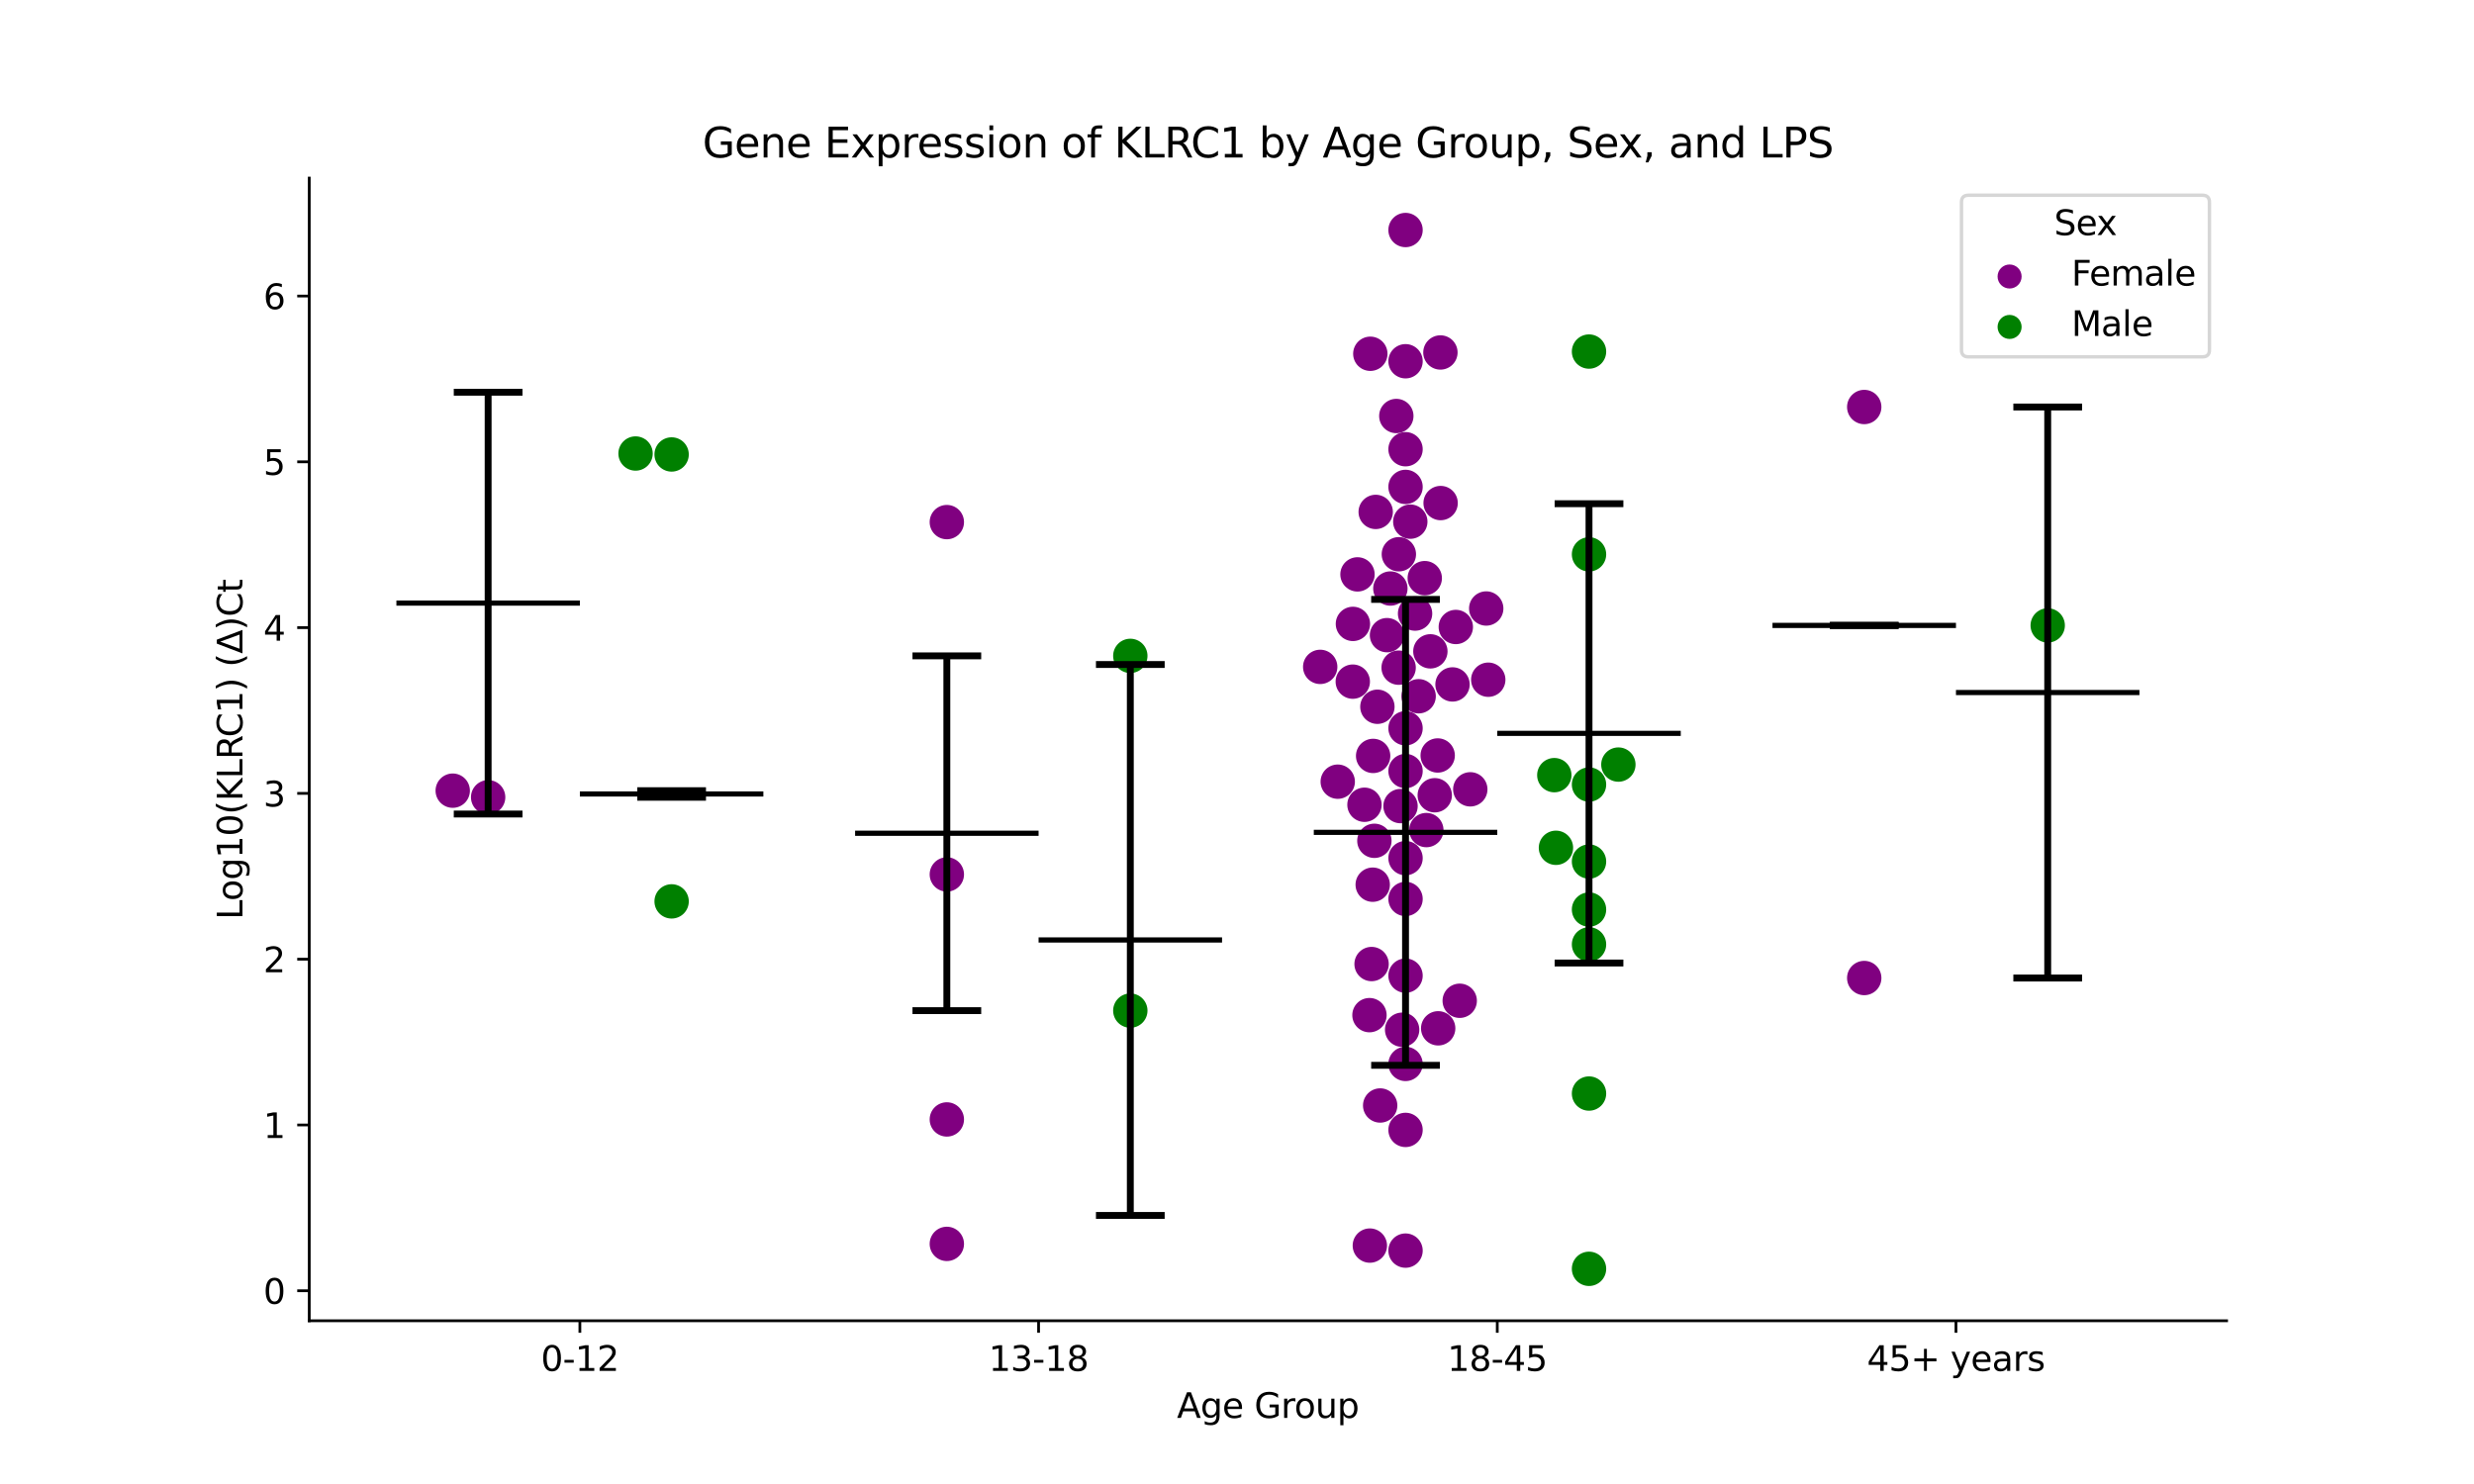 <?xml version="1.0" encoding="utf-8" standalone="no"?>
<!DOCTYPE svg PUBLIC "-//W3C//DTD SVG 1.1//EN"
  "http://www.w3.org/Graphics/SVG/1.1/DTD/svg11.dtd">
<svg xmlns:xlink="http://www.w3.org/1999/xlink" width="720pt" height="432pt" viewBox="0 0 720 432" xmlns="http://www.w3.org/2000/svg" version="1.1">
 <defs>
  <style type="text/css">*{stroke-linejoin: round; stroke-linecap: butt}</style>
 </defs>
 <g id="figure_1">
  <g id="patch_1">
   <path d="M 0 432 
L 720 432 
L 720 0 
L 0 0 
z
" style="fill: #ffffff"/>
  </g>
  <g id="axes_1">
   <g id="patch_2">
    <path d="M 90 384.48 
L 648 384.48 
L 648 51.84 
L 90 51.84 
z
" style="fill: #ffffff"/>
   </g>
   <g id="PathCollection_1">
    <defs>
     <path id="C0_0_3b4d700f3f" d="M 0 5 
C 1.326 5 2.598 4.473 3.536 3.536 
C 4.473 2.598 5 1.326 5 -0 
C 5 -1.326 4.473 -2.598 3.536 -3.536 
C 2.598 -4.473 1.326 -5 0 -5 
C -1.326 -5 -2.598 -4.473 -3.536 -3.536 
C -4.473 -2.598 -5 -1.326 -5 0 
C -5 1.326 -4.473 2.598 -3.536 3.536 
C -2.598 4.473 -1.326 5 0 5 
z
"/>
    </defs>
    <g clip-path="url(#p4639b1f7b3)">
     <use xlink:href="#C0_0_3b4d700f3f" x="142.062" y="232.081" style="fill: #800080"/>
    </g>
    <g clip-path="url(#p4639b1f7b3)">
     <use xlink:href="#C0_0_3b4d700f3f" x="131.756" y="230.167" style="fill: #800080"/>
    </g>
   </g>
   <g id="PathCollection_2">
    <defs>
     <path id="C1_0_bf551807b8" d="M 0 5 
C 1.326 5 2.598 4.473 3.536 3.536 
C 4.473 2.598 5 1.326 5 -0 
C 5 -1.326 4.473 -2.598 3.536 -3.536 
C 2.598 -4.473 1.326 -5 0 -5 
C -1.326 -5 -2.598 -4.473 -3.536 -3.536 
C -4.473 -2.598 -5 -1.326 -5 0 
C -5 1.326 -4.473 2.598 -3.536 3.536 
C -2.598 4.473 -1.326 5 0 5 
z
"/>
    </defs>
    <g clip-path="url(#p4639b1f7b3)">
     <use xlink:href="#C1_0_bf551807b8" x="195.459" y="132.297" style="fill: #008000"/>
    </g>
    <g clip-path="url(#p4639b1f7b3)">
     <use xlink:href="#C1_0_bf551807b8" x="184.963" y="132.021" style="fill: #008000"/>
    </g>
    <g clip-path="url(#p4639b1f7b3)">
     <use xlink:href="#C1_0_bf551807b8" x="195.459" y="262.398" style="fill: #008000"/>
    </g>
   </g>
   <g id="PathCollection_3">
    <defs>
     <path id="C2_0_a41cd9df07" d="M 0 5 
C 1.326 5 2.598 4.473 3.536 3.536 
C 4.473 2.598 5 1.326 5 -0 
C 5 -1.326 4.473 -2.598 3.536 -3.536 
C 2.598 -4.473 1.326 -5 0 -5 
C -1.326 -5 -2.598 -4.473 -3.536 -3.536 
C -4.473 -2.598 -5 -1.326 -5 0 
C -5 1.326 -4.473 2.598 -3.536 3.536 
C -2.598 4.473 -1.326 5 0 5 
z
"/>
    </defs>
    <g clip-path="url(#p4639b1f7b3)">
     <use xlink:href="#C2_0_a41cd9df07" x="275.555" y="254.553" style="fill: #800080"/>
    </g>
    <g clip-path="url(#p4639b1f7b3)">
     <use xlink:href="#C2_0_a41cd9df07" x="275.555" y="362.103" style="fill: #800080"/>
    </g>
    <g clip-path="url(#p4639b1f7b3)">
     <use xlink:href="#C2_0_a41cd9df07" x="275.555" y="325.874" style="fill: #800080"/>
    </g>
    <g clip-path="url(#p4639b1f7b3)">
     <use xlink:href="#C2_0_a41cd9df07" x="275.555" y="151.987" style="fill: #800080"/>
    </g>
   </g>
   <g id="PathCollection_4">
    <defs>
     <path id="C3_0_cb34df6aca" d="M 0 5 
C 1.326 5 2.598 4.473 3.536 3.536 
C 4.473 2.598 5 1.326 5 -0 
C 5 -1.326 4.473 -2.598 3.536 -3.536 
C 2.598 -4.473 1.326 -5 0 -5 
C -1.326 -5 -2.598 -4.473 -3.536 -3.536 
C -4.473 -2.598 -5 -1.326 -5 0 
C -5 1.326 -4.473 2.598 -3.536 3.536 
C -2.598 4.473 -1.326 5 0 5 
z
"/>
    </defs>
    <g clip-path="url(#p4639b1f7b3)">
     <use xlink:href="#C3_0_cb34df6aca" x="328.952" y="294.195" style="fill: #008000"/>
    </g>
    <g clip-path="url(#p4639b1f7b3)">
     <use xlink:href="#C3_0_cb34df6aca" x="328.952" y="190.93" style="fill: #008000"/>
    </g>
   </g>
   <g id="PathCollection_5">
    <defs>
     <path id="C4_0_f6a659b974" d="M 0 5 
C 1.326 5 2.598 4.473 3.536 3.536 
C 4.473 2.598 5 1.326 5 -0 
C 5 -1.326 4.473 -2.598 3.536 -3.536 
C 2.598 -4.473 1.326 -5 0 -5 
C -1.326 -5 -2.598 -4.473 -3.536 -3.536 
C -4.473 -2.598 -5 -1.326 -5 0 
C -5 1.326 -4.473 2.598 -3.536 3.536 
C -2.598 4.473 -1.326 5 0 5 
z
"/>
    </defs>
    <g clip-path="url(#p4639b1f7b3)">
     <use xlink:href="#C4_0_f6a659b974" x="427.894" y="229.777" style="fill: #800080"/>
    </g>
    <g clip-path="url(#p4639b1f7b3)">
     <use xlink:href="#C4_0_f6a659b974" x="419.259" y="146.443" style="fill: #800080"/>
    </g>
    <g clip-path="url(#p4639b1f7b3)">
     <use xlink:href="#C4_0_f6a659b974" x="416.277" y="189.61" style="fill: #800080"/>
    </g>
    <g clip-path="url(#p4639b1f7b3)">
     <use xlink:href="#C4_0_f6a659b974" x="412.863" y="202.684" style="fill: #800080"/>
    </g>
    <g clip-path="url(#p4639b1f7b3)">
     <use xlink:href="#C4_0_f6a659b974" x="432.53" y="177.137" style="fill: #800080"/>
    </g>
    <g clip-path="url(#p4639b1f7b3)">
     <use xlink:href="#C4_0_f6a659b974" x="384.214" y="194.132" style="fill: #800080"/>
    </g>
    <g clip-path="url(#p4639b1f7b3)">
     <use xlink:href="#C4_0_f6a659b974" x="409.048" y="328.924" style="fill: #800080"/>
    </g>
    <g clip-path="url(#p4639b1f7b3)">
     <use xlink:href="#C4_0_f6a659b974" x="409.048" y="284.018" style="fill: #800080"/>
    </g>
    <g clip-path="url(#p4639b1f7b3)">
     <use xlink:href="#C4_0_f6a659b974" x="433.122" y="197.868" style="fill: #800080"/>
    </g>
    <g clip-path="url(#p4639b1f7b3)">
     <use xlink:href="#C4_0_f6a659b974" x="409.048" y="364.058" style="fill: #800080"/>
    </g>
    <g clip-path="url(#p4639b1f7b3)">
     <use xlink:href="#C4_0_f6a659b974" x="409.048" y="130.77" style="fill: #800080"/>
    </g>
    <g clip-path="url(#p4639b1f7b3)">
     <use xlink:href="#C4_0_f6a659b974" x="409.048" y="261.688" style="fill: #800080"/>
    </g>
    <g clip-path="url(#p4639b1f7b3)">
     <use xlink:href="#C4_0_f6a659b974" x="409.048" y="249.807" style="fill: #800080"/>
    </g>
    <g clip-path="url(#p4639b1f7b3)">
     <use xlink:href="#C4_0_f6a659b974" x="407.039" y="194.363" style="fill: #800080"/>
    </g>
    <g clip-path="url(#p4639b1f7b3)">
     <use xlink:href="#C4_0_f6a659b974" x="415.107" y="241.64" style="fill: #800080"/>
    </g>
    <g clip-path="url(#p4639b1f7b3)">
     <use xlink:href="#C4_0_f6a659b974" x="399.166" y="280.638" style="fill: #800080"/>
    </g>
    <g clip-path="url(#p4639b1f7b3)">
     <use xlink:href="#C4_0_f6a659b974" x="397.097" y="234.267" style="fill: #800080"/>
    </g>
    <g clip-path="url(#p4639b1f7b3)">
     <use xlink:href="#C4_0_f6a659b974" x="399.495" y="257.537" style="fill: #800080"/>
    </g>
    <g clip-path="url(#p4639b1f7b3)">
     <use xlink:href="#C4_0_f6a659b974" x="423.679" y="182.518" style="fill: #800080"/>
    </g>
    <g clip-path="url(#p4639b1f7b3)">
     <use xlink:href="#C4_0_f6a659b974" x="418.549" y="299.35" style="fill: #800080"/>
    </g>
    <g clip-path="url(#p4639b1f7b3)">
     <use xlink:href="#C4_0_f6a659b974" x="389.318" y="227.55" style="fill: #800080"/>
    </g>
    <g clip-path="url(#p4639b1f7b3)">
     <use xlink:href="#C4_0_f6a659b974" x="393.736" y="181.619" style="fill: #800080"/>
    </g>
    <g clip-path="url(#p4639b1f7b3)">
     <use xlink:href="#C4_0_f6a659b974" x="409.048" y="141.744" style="fill: #800080"/>
    </g>
    <g clip-path="url(#p4639b1f7b3)">
     <use xlink:href="#C4_0_f6a659b974" x="414.645" y="168.302" style="fill: #800080"/>
    </g>
    <g clip-path="url(#p4639b1f7b3)">
     <use xlink:href="#C4_0_f6a659b974" x="411.823" y="178.612" style="fill: #800080"/>
    </g>
    <g clip-path="url(#p4639b1f7b3)">
     <use xlink:href="#C4_0_f6a659b974" x="393.695" y="198.43" style="fill: #800080"/>
    </g>
    <g clip-path="url(#p4639b1f7b3)">
     <use xlink:href="#C4_0_f6a659b974" x="407.104" y="161.343" style="fill: #800080"/>
    </g>
    <g clip-path="url(#p4639b1f7b3)">
     <use xlink:href="#C4_0_f6a659b974" x="409.048" y="212" style="fill: #800080"/>
    </g>
    <g clip-path="url(#p4639b1f7b3)">
     <use xlink:href="#C4_0_f6a659b974" x="409.048" y="105.162" style="fill: #800080"/>
    </g>
    <g clip-path="url(#p4639b1f7b3)">
     <use xlink:href="#C4_0_f6a659b974" x="409.048" y="66.96" style="fill: #800080"/>
    </g>
    <g clip-path="url(#p4639b1f7b3)">
     <use xlink:href="#C4_0_f6a659b974" x="403.656" y="184.896" style="fill: #800080"/>
    </g>
    <g clip-path="url(#p4639b1f7b3)">
     <use xlink:href="#C4_0_f6a659b974" x="400.364" y="149.022" style="fill: #800080"/>
    </g>
    <g clip-path="url(#p4639b1f7b3)">
     <use xlink:href="#C4_0_f6a659b974" x="406.367" y="121.101" style="fill: #800080"/>
    </g>
    <g clip-path="url(#p4639b1f7b3)">
     <use xlink:href="#C4_0_f6a659b974" x="419.199" y="102.606" style="fill: #800080"/>
    </g>
    <g clip-path="url(#p4639b1f7b3)">
     <use xlink:href="#C4_0_f6a659b974" x="404.635" y="171.323" style="fill: #800080"/>
    </g>
    <g clip-path="url(#p4639b1f7b3)">
     <use xlink:href="#C4_0_f6a659b974" x="417.551" y="231.5" style="fill: #800080"/>
    </g>
    <g clip-path="url(#p4639b1f7b3)">
     <use xlink:href="#C4_0_f6a659b974" x="409.048" y="224.453" style="fill: #800080"/>
    </g>
    <g clip-path="url(#p4639b1f7b3)">
     <use xlink:href="#C4_0_f6a659b974" x="410.433" y="151.858" style="fill: #800080"/>
    </g>
    <g clip-path="url(#p4639b1f7b3)">
     <use xlink:href="#C4_0_f6a659b974" x="399.619" y="220.053" style="fill: #800080"/>
    </g>
    <g clip-path="url(#p4639b1f7b3)">
     <use xlink:href="#C4_0_f6a659b974" x="395.066" y="167.206" style="fill: #800080"/>
    </g>
    <g clip-path="url(#p4639b1f7b3)">
     <use xlink:href="#C4_0_f6a659b974" x="422.721" y="199.242" style="fill: #800080"/>
    </g>
    <g clip-path="url(#p4639b1f7b3)">
     <use xlink:href="#C4_0_f6a659b974" x="398.8" y="102.983" style="fill: #800080"/>
    </g>
    <g clip-path="url(#p4639b1f7b3)">
     <use xlink:href="#C4_0_f6a659b974" x="408.058" y="299.76" style="fill: #800080"/>
    </g>
    <g clip-path="url(#p4639b1f7b3)">
     <use xlink:href="#C4_0_f6a659b974" x="399.981" y="244.764" style="fill: #800080"/>
    </g>
    <g clip-path="url(#p4639b1f7b3)">
     <use xlink:href="#C4_0_f6a659b974" x="398.661" y="362.596" style="fill: #800080"/>
    </g>
    <g clip-path="url(#p4639b1f7b3)">
     <use xlink:href="#C4_0_f6a659b974" x="400.859" y="205.741" style="fill: #800080"/>
    </g>
    <g clip-path="url(#p4639b1f7b3)">
     <use xlink:href="#C4_0_f6a659b974" x="398.552" y="295.513" style="fill: #800080"/>
    </g>
    <g clip-path="url(#p4639b1f7b3)">
     <use xlink:href="#C4_0_f6a659b974" x="401.667" y="321.812" style="fill: #800080"/>
    </g>
    <g clip-path="url(#p4639b1f7b3)">
     <use xlink:href="#C4_0_f6a659b974" x="424.817" y="291.327" style="fill: #800080"/>
    </g>
    <g clip-path="url(#p4639b1f7b3)">
     <use xlink:href="#C4_0_f6a659b974" x="418.407" y="219.92" style="fill: #800080"/>
    </g>
    <g clip-path="url(#p4639b1f7b3)">
     <use xlink:href="#C4_0_f6a659b974" x="409.048" y="309.715" style="fill: #800080"/>
    </g>
    <g clip-path="url(#p4639b1f7b3)">
     <use xlink:href="#C4_0_f6a659b974" x="407.589" y="234.659" style="fill: #800080"/>
    </g>
   </g>
   <g id="PathCollection_6">
    <defs>
     <path id="C5_0_b2aa10cbe8" d="M 0 5 
C 1.326 5 2.598 4.473 3.536 3.536 
C 4.473 2.598 5 1.326 5 -0 
C 5 -1.326 4.473 -2.598 3.536 -3.536 
C 2.598 -4.473 1.326 -5 0 -5 
C -1.326 -5 -2.598 -4.473 -3.536 -3.536 
C -4.473 -2.598 -5 -1.326 -5 0 
C -5 1.326 -4.473 2.598 -3.536 3.536 
C -2.598 4.473 -1.326 5 0 5 
z
"/>
    </defs>
    <g clip-path="url(#p4639b1f7b3)">
     <use xlink:href="#C5_0_b2aa10cbe8" x="462.445" y="274.914" style="fill: #008000"/>
    </g>
    <g clip-path="url(#p4639b1f7b3)">
     <use xlink:href="#C5_0_b2aa10cbe8" x="462.445" y="250.8" style="fill: #008000"/>
    </g>
    <g clip-path="url(#p4639b1f7b3)">
     <use xlink:href="#C5_0_b2aa10cbe8" x="462.445" y="318.337" style="fill: #008000"/>
    </g>
    <g clip-path="url(#p4639b1f7b3)">
     <use xlink:href="#C5_0_b2aa10cbe8" x="462.445" y="161.377" style="fill: #008000"/>
    </g>
    <g clip-path="url(#p4639b1f7b3)">
     <use xlink:href="#C5_0_b2aa10cbe8" x="470.991" y="222.573" style="fill: #008000"/>
    </g>
    <g clip-path="url(#p4639b1f7b3)">
     <use xlink:href="#C5_0_b2aa10cbe8" x="462.445" y="369.36" style="fill: #008000"/>
    </g>
    <g clip-path="url(#p4639b1f7b3)">
     <use xlink:href="#C5_0_b2aa10cbe8" x="462.445" y="228.383" style="fill: #008000"/>
    </g>
    <g clip-path="url(#p4639b1f7b3)">
     <use xlink:href="#C5_0_b2aa10cbe8" x="462.445" y="264.772" style="fill: #008000"/>
    </g>
    <g clip-path="url(#p4639b1f7b3)">
     <use xlink:href="#C5_0_b2aa10cbe8" x="452.823" y="246.798" style="fill: #008000"/>
    </g>
    <g clip-path="url(#p4639b1f7b3)">
     <use xlink:href="#C5_0_b2aa10cbe8" x="452.346" y="225.647" style="fill: #008000"/>
    </g>
    <g clip-path="url(#p4639b1f7b3)">
     <use xlink:href="#C5_0_b2aa10cbe8" x="462.445" y="102.343" style="fill: #008000"/>
    </g>
   </g>
   <g id="PathCollection_7">
    <defs>
     <path id="C6_0_c480c3514d" d="M 0 5 
C 1.326 5 2.598 4.473 3.536 3.536 
C 4.473 2.598 5 1.326 5 -0 
C 5 -1.326 4.473 -2.598 3.536 -3.536 
C 2.598 -4.473 1.326 -5 0 -5 
C -1.326 -5 -2.598 -4.473 -3.536 -3.536 
C -4.473 -2.598 -5 -1.326 -5 0 
C -5 1.326 -4.473 2.598 -3.536 3.536 
C -2.598 4.473 -1.326 5 0 5 
z
"/>
    </defs>
    <g clip-path="url(#p4639b1f7b3)">
     <use xlink:href="#C6_0_c480c3514d" x="542.541" y="284.707" style="fill: #800080"/>
    </g>
    <g clip-path="url(#p4639b1f7b3)">
     <use xlink:href="#C6_0_c480c3514d" x="542.541" y="118.481" style="fill: #800080"/>
    </g>
   </g>
   <g id="PathCollection_8">
    <defs>
     <path id="m85c8c84571" d="M 0 5 
C 1.326 5 2.598 4.473 3.536 3.536 
C 4.473 2.598 5 1.326 5 0 
C 5 -1.326 4.473 -2.598 3.536 -3.536 
C 2.598 -4.473 1.326 -5 0 -5 
C -1.326 -5 -2.598 -4.473 -3.536 -3.536 
C -4.473 -2.598 -5 -1.326 -5 0 
C -5 1.326 -4.473 2.598 -3.536 3.536 
C -2.598 4.473 -1.326 5 0 5 
z
"/>
    </defs>
    <g clip-path="url(#p4639b1f7b3)">
     <use xlink:href="#m85c8c84571" x="595.938" y="182.063" style="fill: #008000"/>
    </g>
   </g>
   <g id="PathCollection_9"/>
   <g id="PathCollection_10"/>
   <g id="matplotlib.axis_1">
    <g id="xtick_1">
     <g id="line2d_1">
      <defs>
       <path id="m4555503f84" d="M 0 0 
L 0 3.5 
" style="stroke: #000000; stroke-width: 0.8"/>
      </defs>
      <g>
       <use xlink:href="#m4555503f84" x="168.761" y="384.48" style="stroke: #000000; stroke-width: 0.8"/>
      </g>
     </g>
     <g id="text_1">
      <!-- 0-12 -->
      <g transform="translate(157.413 399.078) scale(0.1 -0.1)">
       <defs>
        <path id="DejaVuSans-30" d="M 2034 4250 
Q 1547 4250 1301 3770 
Q 1056 3291 1056 2328 
Q 1056 1369 1301 889 
Q 1547 409 2034 409 
Q 2525 409 2770 889 
Q 3016 1369 3016 2328 
Q 3016 3291 2770 3770 
Q 2525 4250 2034 4250 
z
M 2034 4750 
Q 2819 4750 3233 4129 
Q 3647 3509 3647 2328 
Q 3647 1150 3233 529 
Q 2819 -91 2034 -91 
Q 1250 -91 836 529 
Q 422 1150 422 2328 
Q 422 3509 836 4129 
Q 1250 4750 2034 4750 
z
" transform="scale(0.016)"/>
        <path id="DejaVuSans-2d" d="M 313 2009 
L 1997 2009 
L 1997 1497 
L 313 1497 
L 313 2009 
z
" transform="scale(0.016)"/>
        <path id="DejaVuSans-31" d="M 794 531 
L 1825 531 
L 1825 4091 
L 703 3866 
L 703 4441 
L 1819 4666 
L 2450 4666 
L 2450 531 
L 3481 531 
L 3481 0 
L 794 0 
L 794 531 
z
" transform="scale(0.016)"/>
        <path id="DejaVuSans-32" d="M 1228 531 
L 3431 531 
L 3431 0 
L 469 0 
L 469 531 
Q 828 903 1448 1529 
Q 2069 2156 2228 2338 
Q 2531 2678 2651 2914 
Q 2772 3150 2772 3378 
Q 2772 3750 2511 3984 
Q 2250 4219 1831 4219 
Q 1534 4219 1204 4116 
Q 875 4013 500 3803 
L 500 4441 
Q 881 4594 1212 4672 
Q 1544 4750 1819 4750 
Q 2544 4750 2975 4387 
Q 3406 4025 3406 3419 
Q 3406 3131 3298 2873 
Q 3191 2616 2906 2266 
Q 2828 2175 2409 1742 
Q 1991 1309 1228 531 
z
" transform="scale(0.016)"/>
       </defs>
       <use xlink:href="#DejaVuSans-30"/>
       <use xlink:href="#DejaVuSans-2d" x="63.623"/>
       <use xlink:href="#DejaVuSans-31" x="99.707"/>
       <use xlink:href="#DejaVuSans-32" x="163.33"/>
      </g>
     </g>
    </g>
    <g id="xtick_2">
     <g id="line2d_2">
      <g>
       <use xlink:href="#m4555503f84" x="302.254" y="384.48" style="stroke: #000000; stroke-width: 0.8"/>
      </g>
     </g>
     <g id="text_2">
      <!-- 13-18 -->
      <g transform="translate(287.725 399.078) scale(0.1 -0.1)">
       <defs>
        <path id="DejaVuSans-33" d="M 2597 2516 
Q 3050 2419 3304 2112 
Q 3559 1806 3559 1356 
Q 3559 666 3084 287 
Q 2609 -91 1734 -91 
Q 1441 -91 1130 -33 
Q 819 25 488 141 
L 488 750 
Q 750 597 1062 519 
Q 1375 441 1716 441 
Q 2309 441 2620 675 
Q 2931 909 2931 1356 
Q 2931 1769 2642 2001 
Q 2353 2234 1838 2234 
L 1294 2234 
L 1294 2753 
L 1863 2753 
Q 2328 2753 2575 2939 
Q 2822 3125 2822 3475 
Q 2822 3834 2567 4026 
Q 2313 4219 1838 4219 
Q 1578 4219 1281 4162 
Q 984 4106 628 3988 
L 628 4550 
Q 988 4650 1302 4700 
Q 1616 4750 1894 4750 
Q 2613 4750 3031 4423 
Q 3450 4097 3450 3541 
Q 3450 3153 3228 2886 
Q 3006 2619 2597 2516 
z
" transform="scale(0.016)"/>
        <path id="DejaVuSans-38" d="M 2034 2216 
Q 1584 2216 1326 1975 
Q 1069 1734 1069 1313 
Q 1069 891 1326 650 
Q 1584 409 2034 409 
Q 2484 409 2743 651 
Q 3003 894 3003 1313 
Q 3003 1734 2745 1975 
Q 2488 2216 2034 2216 
z
M 1403 2484 
Q 997 2584 770 2862 
Q 544 3141 544 3541 
Q 544 4100 942 4425 
Q 1341 4750 2034 4750 
Q 2731 4750 3128 4425 
Q 3525 4100 3525 3541 
Q 3525 3141 3298 2862 
Q 3072 2584 2669 2484 
Q 3125 2378 3379 2068 
Q 3634 1759 3634 1313 
Q 3634 634 3220 271 
Q 2806 -91 2034 -91 
Q 1263 -91 848 271 
Q 434 634 434 1313 
Q 434 1759 690 2068 
Q 947 2378 1403 2484 
z
M 1172 3481 
Q 1172 3119 1398 2916 
Q 1625 2713 2034 2713 
Q 2441 2713 2670 2916 
Q 2900 3119 2900 3481 
Q 2900 3844 2670 4047 
Q 2441 4250 2034 4250 
Q 1625 4250 1398 4047 
Q 1172 3844 1172 3481 
z
" transform="scale(0.016)"/>
       </defs>
       <use xlink:href="#DejaVuSans-31"/>
       <use xlink:href="#DejaVuSans-33" x="63.623"/>
       <use xlink:href="#DejaVuSans-2d" x="127.246"/>
       <use xlink:href="#DejaVuSans-31" x="163.33"/>
       <use xlink:href="#DejaVuSans-38" x="226.953"/>
      </g>
     </g>
    </g>
    <g id="xtick_3">
     <g id="line2d_3">
      <g>
       <use xlink:href="#m4555503f84" x="435.746" y="384.48" style="stroke: #000000; stroke-width: 0.8"/>
      </g>
     </g>
     <g id="text_3">
      <!-- 18-45 -->
      <g transform="translate(421.218 399.078) scale(0.1 -0.1)">
       <defs>
        <path id="DejaVuSans-34" d="M 2419 4116 
L 825 1625 
L 2419 1625 
L 2419 4116 
z
M 2253 4666 
L 3047 4666 
L 3047 1625 
L 3713 1625 
L 3713 1100 
L 3047 1100 
L 3047 0 
L 2419 0 
L 2419 1100 
L 313 1100 
L 313 1709 
L 2253 4666 
z
" transform="scale(0.016)"/>
        <path id="DejaVuSans-35" d="M 691 4666 
L 3169 4666 
L 3169 4134 
L 1269 4134 
L 1269 2991 
Q 1406 3038 1543 3061 
Q 1681 3084 1819 3084 
Q 2600 3084 3056 2656 
Q 3513 2228 3513 1497 
Q 3513 744 3044 326 
Q 2575 -91 1722 -91 
Q 1428 -91 1123 -41 
Q 819 9 494 109 
L 494 744 
Q 775 591 1075 516 
Q 1375 441 1709 441 
Q 2250 441 2565 725 
Q 2881 1009 2881 1497 
Q 2881 1984 2565 2268 
Q 2250 2553 1709 2553 
Q 1456 2553 1204 2497 
Q 953 2441 691 2322 
L 691 4666 
z
" transform="scale(0.016)"/>
       </defs>
       <use xlink:href="#DejaVuSans-31"/>
       <use xlink:href="#DejaVuSans-38" x="63.623"/>
       <use xlink:href="#DejaVuSans-2d" x="127.246"/>
       <use xlink:href="#DejaVuSans-34" x="163.33"/>
       <use xlink:href="#DejaVuSans-35" x="226.953"/>
      </g>
     </g>
    </g>
    <g id="xtick_4">
     <g id="line2d_4">
      <g>
       <use xlink:href="#m4555503f84" x="569.239" y="384.48" style="stroke: #000000; stroke-width: 0.8"/>
      </g>
     </g>
     <g id="text_4">
      <!-- 45+ years -->
      <g transform="translate(543.338 399.078) scale(0.1 -0.1)">
       <defs>
        <path id="DejaVuSans-2b" d="M 2944 4013 
L 2944 2272 
L 4684 2272 
L 4684 1741 
L 2944 1741 
L 2944 0 
L 2419 0 
L 2419 1741 
L 678 1741 
L 678 2272 
L 2419 2272 
L 2419 4013 
L 2944 4013 
z
" transform="scale(0.016)"/>
        <path id="DejaVuSans-20" transform="scale(0.016)"/>
        <path id="DejaVuSans-79" d="M 2059 -325 
Q 1816 -950 1584 -1140 
Q 1353 -1331 966 -1331 
L 506 -1331 
L 506 -850 
L 844 -850 
Q 1081 -850 1212 -737 
Q 1344 -625 1503 -206 
L 1606 56 
L 191 3500 
L 800 3500 
L 1894 763 
L 2988 3500 
L 3597 3500 
L 2059 -325 
z
" transform="scale(0.016)"/>
        <path id="DejaVuSans-65" d="M 3597 1894 
L 3597 1613 
L 953 1613 
Q 991 1019 1311 708 
Q 1631 397 2203 397 
Q 2534 397 2845 478 
Q 3156 559 3463 722 
L 3463 178 
Q 3153 47 2828 -22 
Q 2503 -91 2169 -91 
Q 1331 -91 842 396 
Q 353 884 353 1716 
Q 353 2575 817 3079 
Q 1281 3584 2069 3584 
Q 2775 3584 3186 3129 
Q 3597 2675 3597 1894 
z
M 3022 2063 
Q 3016 2534 2758 2815 
Q 2500 3097 2075 3097 
Q 1594 3097 1305 2825 
Q 1016 2553 972 2059 
L 3022 2063 
z
" transform="scale(0.016)"/>
        <path id="DejaVuSans-61" d="M 2194 1759 
Q 1497 1759 1228 1600 
Q 959 1441 959 1056 
Q 959 750 1161 570 
Q 1363 391 1709 391 
Q 2188 391 2477 730 
Q 2766 1069 2766 1631 
L 2766 1759 
L 2194 1759 
z
M 3341 1997 
L 3341 0 
L 2766 0 
L 2766 531 
Q 2569 213 2275 61 
Q 1981 -91 1556 -91 
Q 1019 -91 701 211 
Q 384 513 384 1019 
Q 384 1609 779 1909 
Q 1175 2209 1959 2209 
L 2766 2209 
L 2766 2266 
Q 2766 2663 2505 2880 
Q 2244 3097 1772 3097 
Q 1472 3097 1187 3025 
Q 903 2953 641 2809 
L 641 3341 
Q 956 3463 1253 3523 
Q 1550 3584 1831 3584 
Q 2591 3584 2966 3190 
Q 3341 2797 3341 1997 
z
" transform="scale(0.016)"/>
        <path id="DejaVuSans-72" d="M 2631 2963 
Q 2534 3019 2420 3045 
Q 2306 3072 2169 3072 
Q 1681 3072 1420 2755 
Q 1159 2438 1159 1844 
L 1159 0 
L 581 0 
L 581 3500 
L 1159 3500 
L 1159 2956 
Q 1341 3275 1631 3429 
Q 1922 3584 2338 3584 
Q 2397 3584 2469 3576 
Q 2541 3569 2628 3553 
L 2631 2963 
z
" transform="scale(0.016)"/>
        <path id="DejaVuSans-73" d="M 2834 3397 
L 2834 2853 
Q 2591 2978 2328 3040 
Q 2066 3103 1784 3103 
Q 1356 3103 1142 2972 
Q 928 2841 928 2578 
Q 928 2378 1081 2264 
Q 1234 2150 1697 2047 
L 1894 2003 
Q 2506 1872 2764 1633 
Q 3022 1394 3022 966 
Q 3022 478 2636 193 
Q 2250 -91 1575 -91 
Q 1294 -91 989 -36 
Q 684 19 347 128 
L 347 722 
Q 666 556 975 473 
Q 1284 391 1588 391 
Q 1994 391 2212 530 
Q 2431 669 2431 922 
Q 2431 1156 2273 1281 
Q 2116 1406 1581 1522 
L 1381 1569 
Q 847 1681 609 1914 
Q 372 2147 372 2553 
Q 372 3047 722 3315 
Q 1072 3584 1716 3584 
Q 2034 3584 2315 3537 
Q 2597 3491 2834 3397 
z
" transform="scale(0.016)"/>
       </defs>
       <use xlink:href="#DejaVuSans-34"/>
       <use xlink:href="#DejaVuSans-35" x="63.623"/>
       <use xlink:href="#DejaVuSans-2b" x="127.246"/>
       <use xlink:href="#DejaVuSans-20" x="211.035"/>
       <use xlink:href="#DejaVuSans-79" x="242.822"/>
       <use xlink:href="#DejaVuSans-65" x="302.002"/>
       <use xlink:href="#DejaVuSans-61" x="363.525"/>
       <use xlink:href="#DejaVuSans-72" x="424.805"/>
       <use xlink:href="#DejaVuSans-73" x="465.918"/>
      </g>
     </g>
    </g>
    <g id="text_5">
     <!-- Age Group -->
     <g transform="translate(342.52 412.757) scale(0.1 -0.1)">
      <defs>
       <path id="DejaVuSans-41" d="M 2188 4044 
L 1331 1722 
L 3047 1722 
L 2188 4044 
z
M 1831 4666 
L 2547 4666 
L 4325 0 
L 3669 0 
L 3244 1197 
L 1141 1197 
L 716 0 
L 50 0 
L 1831 4666 
z
" transform="scale(0.016)"/>
       <path id="DejaVuSans-67" d="M 2906 1791 
Q 2906 2416 2648 2759 
Q 2391 3103 1925 3103 
Q 1463 3103 1205 2759 
Q 947 2416 947 1791 
Q 947 1169 1205 825 
Q 1463 481 1925 481 
Q 2391 481 2648 825 
Q 2906 1169 2906 1791 
z
M 3481 434 
Q 3481 -459 3084 -895 
Q 2688 -1331 1869 -1331 
Q 1566 -1331 1297 -1286 
Q 1028 -1241 775 -1147 
L 775 -588 
Q 1028 -725 1275 -790 
Q 1522 -856 1778 -856 
Q 2344 -856 2625 -561 
Q 2906 -266 2906 331 
L 2906 616 
Q 2728 306 2450 153 
Q 2172 0 1784 0 
Q 1141 0 747 490 
Q 353 981 353 1791 
Q 353 2603 747 3093 
Q 1141 3584 1784 3584 
Q 2172 3584 2450 3431 
Q 2728 3278 2906 2969 
L 2906 3500 
L 3481 3500 
L 3481 434 
z
" transform="scale(0.016)"/>
       <path id="DejaVuSans-47" d="M 3809 666 
L 3809 1919 
L 2778 1919 
L 2778 2438 
L 4434 2438 
L 4434 434 
Q 4069 175 3628 42 
Q 3188 -91 2688 -91 
Q 1594 -91 976 548 
Q 359 1188 359 2328 
Q 359 3472 976 4111 
Q 1594 4750 2688 4750 
Q 3144 4750 3555 4637 
Q 3966 4525 4313 4306 
L 4313 3634 
Q 3963 3931 3569 4081 
Q 3175 4231 2741 4231 
Q 1884 4231 1454 3753 
Q 1025 3275 1025 2328 
Q 1025 1384 1454 906 
Q 1884 428 2741 428 
Q 3075 428 3337 486 
Q 3600 544 3809 666 
z
" transform="scale(0.016)"/>
       <path id="DejaVuSans-6f" d="M 1959 3097 
Q 1497 3097 1228 2736 
Q 959 2375 959 1747 
Q 959 1119 1226 758 
Q 1494 397 1959 397 
Q 2419 397 2687 759 
Q 2956 1122 2956 1747 
Q 2956 2369 2687 2733 
Q 2419 3097 1959 3097 
z
M 1959 3584 
Q 2709 3584 3137 3096 
Q 3566 2609 3566 1747 
Q 3566 888 3137 398 
Q 2709 -91 1959 -91 
Q 1206 -91 779 398 
Q 353 888 353 1747 
Q 353 2609 779 3096 
Q 1206 3584 1959 3584 
z
" transform="scale(0.016)"/>
       <path id="DejaVuSans-75" d="M 544 1381 
L 544 3500 
L 1119 3500 
L 1119 1403 
Q 1119 906 1312 657 
Q 1506 409 1894 409 
Q 2359 409 2629 706 
Q 2900 1003 2900 1516 
L 2900 3500 
L 3475 3500 
L 3475 0 
L 2900 0 
L 2900 538 
Q 2691 219 2414 64 
Q 2138 -91 1772 -91 
Q 1169 -91 856 284 
Q 544 659 544 1381 
z
M 1991 3584 
L 1991 3584 
z
" transform="scale(0.016)"/>
       <path id="DejaVuSans-70" d="M 1159 525 
L 1159 -1331 
L 581 -1331 
L 581 3500 
L 1159 3500 
L 1159 2969 
Q 1341 3281 1617 3432 
Q 1894 3584 2278 3584 
Q 2916 3584 3314 3078 
Q 3713 2572 3713 1747 
Q 3713 922 3314 415 
Q 2916 -91 2278 -91 
Q 1894 -91 1617 61 
Q 1341 213 1159 525 
z
M 3116 1747 
Q 3116 2381 2855 2742 
Q 2594 3103 2138 3103 
Q 1681 3103 1420 2742 
Q 1159 2381 1159 1747 
Q 1159 1113 1420 752 
Q 1681 391 2138 391 
Q 2594 391 2855 752 
Q 3116 1113 3116 1747 
z
" transform="scale(0.016)"/>
      </defs>
      <use xlink:href="#DejaVuSans-41"/>
      <use xlink:href="#DejaVuSans-67" x="68.408"/>
      <use xlink:href="#DejaVuSans-65" x="131.885"/>
      <use xlink:href="#DejaVuSans-20" x="193.408"/>
      <use xlink:href="#DejaVuSans-47" x="225.195"/>
      <use xlink:href="#DejaVuSans-72" x="302.686"/>
      <use xlink:href="#DejaVuSans-6f" x="341.549"/>
      <use xlink:href="#DejaVuSans-75" x="402.73"/>
      <use xlink:href="#DejaVuSans-70" x="466.109"/>
     </g>
    </g>
   </g>
   <g id="matplotlib.axis_2">
    <g id="ytick_1">
     <g id="line2d_5">
      <defs>
       <path id="m3b9c317d13" d="M 0 0 
L -3.5 0 
" style="stroke: #000000; stroke-width: 0.8"/>
      </defs>
      <g>
       <use xlink:href="#m3b9c317d13" x="90" y="375.744" style="stroke: #000000; stroke-width: 0.8"/>
      </g>
     </g>
     <g id="text_6">
      <!-- 0 -->
      <g transform="translate(76.638 379.544) scale(0.1 -0.1)">
       <use xlink:href="#DejaVuSans-30"/>
      </g>
     </g>
    </g>
    <g id="ytick_2">
     <g id="line2d_6">
      <g>
       <use xlink:href="#m3b9c317d13" x="90" y="327.484" style="stroke: #000000; stroke-width: 0.8"/>
      </g>
     </g>
     <g id="text_7">
      <!-- 1 -->
      <g transform="translate(76.638 331.283) scale(0.1 -0.1)">
       <use xlink:href="#DejaVuSans-31"/>
      </g>
     </g>
    </g>
    <g id="ytick_3">
     <g id="line2d_7">
      <g>
       <use xlink:href="#m3b9c317d13" x="90" y="279.223" style="stroke: #000000; stroke-width: 0.8"/>
      </g>
     </g>
     <g id="text_8">
      <!-- 2 -->
      <g transform="translate(76.638 283.022) scale(0.1 -0.1)">
       <use xlink:href="#DejaVuSans-32"/>
      </g>
     </g>
    </g>
    <g id="ytick_4">
     <g id="line2d_8">
      <g>
       <use xlink:href="#m3b9c317d13" x="90" y="230.962" style="stroke: #000000; stroke-width: 0.8"/>
      </g>
     </g>
     <g id="text_9">
      <!-- 3 -->
      <g transform="translate(76.638 234.762) scale(0.1 -0.1)">
       <use xlink:href="#DejaVuSans-33"/>
      </g>
     </g>
    </g>
    <g id="ytick_5">
     <g id="line2d_9">
      <g>
       <use xlink:href="#m3b9c317d13" x="90" y="182.702" style="stroke: #000000; stroke-width: 0.8"/>
      </g>
     </g>
     <g id="text_10">
      <!-- 4 -->
      <g transform="translate(76.638 186.501) scale(0.1 -0.1)">
       <use xlink:href="#DejaVuSans-34"/>
      </g>
     </g>
    </g>
    <g id="ytick_6">
     <g id="line2d_10">
      <g>
       <use xlink:href="#m3b9c317d13" x="90" y="134.441" style="stroke: #000000; stroke-width: 0.8"/>
      </g>
     </g>
     <g id="text_11">
      <!-- 5 -->
      <g transform="translate(76.638 138.24) scale(0.1 -0.1)">
       <use xlink:href="#DejaVuSans-35"/>
      </g>
     </g>
    </g>
    <g id="ytick_7">
     <g id="line2d_11">
      <g>
       <use xlink:href="#m3b9c317d13" x="90" y="86.181" style="stroke: #000000; stroke-width: 0.8"/>
      </g>
     </g>
     <g id="text_12">
      <!-- 6 -->
      <g transform="translate(76.638 89.98) scale(0.1 -0.1)">
       <defs>
        <path id="DejaVuSans-36" d="M 2113 2584 
Q 1688 2584 1439 2293 
Q 1191 2003 1191 1497 
Q 1191 994 1439 701 
Q 1688 409 2113 409 
Q 2538 409 2786 701 
Q 3034 994 3034 1497 
Q 3034 2003 2786 2293 
Q 2538 2584 2113 2584 
z
M 3366 4563 
L 3366 3988 
Q 3128 4100 2886 4159 
Q 2644 4219 2406 4219 
Q 1781 4219 1451 3797 
Q 1122 3375 1075 2522 
Q 1259 2794 1537 2939 
Q 1816 3084 2150 3084 
Q 2853 3084 3261 2657 
Q 3669 2231 3669 1497 
Q 3669 778 3244 343 
Q 2819 -91 2113 -91 
Q 1303 -91 875 529 
Q 447 1150 447 2328 
Q 447 3434 972 4092 
Q 1497 4750 2381 4750 
Q 2619 4750 2861 4703 
Q 3103 4656 3366 4563 
z
" transform="scale(0.016)"/>
       </defs>
       <use xlink:href="#DejaVuSans-36"/>
      </g>
     </g>
    </g>
    <g id="text_13">
     <!-- Log10(KLRC1) (Δ)Ct -->
     <g transform="translate(70.558 267.68) rotate(-90) scale(0.1 -0.1)">
      <defs>
       <path id="DejaVuSans-4c" d="M 628 4666 
L 1259 4666 
L 1259 531 
L 3531 531 
L 3531 0 
L 628 0 
L 628 4666 
z
" transform="scale(0.016)"/>
       <path id="DejaVuSans-28" d="M 1984 4856 
Q 1566 4138 1362 3434 
Q 1159 2731 1159 2009 
Q 1159 1288 1364 580 
Q 1569 -128 1984 -844 
L 1484 -844 
Q 1016 -109 783 600 
Q 550 1309 550 2009 
Q 550 2706 781 3412 
Q 1013 4119 1484 4856 
L 1984 4856 
z
" transform="scale(0.016)"/>
       <path id="DejaVuSans-4b" d="M 628 4666 
L 1259 4666 
L 1259 2694 
L 3353 4666 
L 4166 4666 
L 1850 2491 
L 4331 0 
L 3500 0 
L 1259 2247 
L 1259 0 
L 628 0 
L 628 4666 
z
" transform="scale(0.016)"/>
       <path id="DejaVuSans-52" d="M 2841 2188 
Q 3044 2119 3236 1894 
Q 3428 1669 3622 1275 
L 4263 0 
L 3584 0 
L 2988 1197 
Q 2756 1666 2539 1819 
Q 2322 1972 1947 1972 
L 1259 1972 
L 1259 0 
L 628 0 
L 628 4666 
L 2053 4666 
Q 2853 4666 3247 4331 
Q 3641 3997 3641 3322 
Q 3641 2881 3436 2590 
Q 3231 2300 2841 2188 
z
M 1259 4147 
L 1259 2491 
L 2053 2491 
Q 2509 2491 2742 2702 
Q 2975 2913 2975 3322 
Q 2975 3731 2742 3939 
Q 2509 4147 2053 4147 
L 1259 4147 
z
" transform="scale(0.016)"/>
       <path id="DejaVuSans-43" d="M 4122 4306 
L 4122 3641 
Q 3803 3938 3442 4084 
Q 3081 4231 2675 4231 
Q 1875 4231 1450 3742 
Q 1025 3253 1025 2328 
Q 1025 1406 1450 917 
Q 1875 428 2675 428 
Q 3081 428 3442 575 
Q 3803 722 4122 1019 
L 4122 359 
Q 3791 134 3420 21 
Q 3050 -91 2638 -91 
Q 1578 -91 968 557 
Q 359 1206 359 2328 
Q 359 3453 968 4101 
Q 1578 4750 2638 4750 
Q 3056 4750 3426 4639 
Q 3797 4528 4122 4306 
z
" transform="scale(0.016)"/>
       <path id="DejaVuSans-29" d="M 513 4856 
L 1013 4856 
Q 1481 4119 1714 3412 
Q 1947 2706 1947 2009 
Q 1947 1309 1714 600 
Q 1481 -109 1013 -844 
L 513 -844 
Q 928 -128 1133 580 
Q 1338 1288 1338 2009 
Q 1338 2731 1133 3434 
Q 928 4138 513 4856 
z
" transform="scale(0.016)"/>
       <path id="DejaVuSans-394" d="M 2188 4044 
L 906 525 
L 3472 525 
L 2188 4044 
z
M 50 0 
L 1831 4666 
L 2547 4666 
L 4325 0 
L 50 0 
z
" transform="scale(0.016)"/>
       <path id="DejaVuSans-74" d="M 1172 4494 
L 1172 3500 
L 2356 3500 
L 2356 3053 
L 1172 3053 
L 1172 1153 
Q 1172 725 1289 603 
Q 1406 481 1766 481 
L 2356 481 
L 2356 0 
L 1766 0 
Q 1100 0 847 248 
Q 594 497 594 1153 
L 594 3053 
L 172 3053 
L 172 3500 
L 594 3500 
L 594 4494 
L 1172 4494 
z
" transform="scale(0.016)"/>
      </defs>
      <use xlink:href="#DejaVuSans-4c"/>
      <use xlink:href="#DejaVuSans-6f" x="53.963"/>
      <use xlink:href="#DejaVuSans-67" x="115.145"/>
      <use xlink:href="#DejaVuSans-31" x="178.621"/>
      <use xlink:href="#DejaVuSans-30" x="242.244"/>
      <use xlink:href="#DejaVuSans-28" x="305.867"/>
      <use xlink:href="#DejaVuSans-4b" x="344.881"/>
      <use xlink:href="#DejaVuSans-4c" x="410.457"/>
      <use xlink:href="#DejaVuSans-52" x="466.17"/>
      <use xlink:href="#DejaVuSans-43" x="530.652"/>
      <use xlink:href="#DejaVuSans-31" x="600.477"/>
      <use xlink:href="#DejaVuSans-29" x="664.1"/>
      <use xlink:href="#DejaVuSans-20" x="703.113"/>
      <use xlink:href="#DejaVuSans-28" x="734.9"/>
      <use xlink:href="#DejaVuSans-394" x="773.914"/>
      <use xlink:href="#DejaVuSans-29" x="842.322"/>
      <use xlink:href="#DejaVuSans-43" x="881.336"/>
      <use xlink:href="#DejaVuSans-74" x="951.16"/>
     </g>
    </g>
   </g>
   <g id="LineCollection_1">
    <path d="M 142.062 236.968 
L 142.062 114.176 
" clip-path="url(#p4639b1f7b3)" style="fill: none; stroke: #000000; stroke-width: 2"/>
   </g>
   <g id="line2d_12">
    <defs>
     <path id="ma551f99140" d="M 10 0 
L -10 -0 
" style="stroke: #000000; stroke-width: 2"/>
    </defs>
    <g clip-path="url(#p4639b1f7b3)">
     <use xlink:href="#ma551f99140" x="142.062" y="236.968" style="stroke: #000000; stroke-width: 2"/>
    </g>
   </g>
   <g id="line2d_13">
    <g clip-path="url(#p4639b1f7b3)">
     <use xlink:href="#ma551f99140" x="142.062" y="114.176" style="stroke: #000000; stroke-width: 2"/>
    </g>
   </g>
   <g id="LineCollection_2">
    <path d="M 115.364 175.572 
L 168.761 175.572 
" clip-path="url(#p4639b1f7b3)" style="fill: none; stroke: #000000; stroke-width: 1.5"/>
   </g>
   <g id="LineCollection_3">
    <path d="M 195.459 232.081 
L 195.459 230.167 
" clip-path="url(#p4639b1f7b3)" style="fill: none; stroke: #000000; stroke-width: 2"/>
   </g>
   <g id="line2d_14">
    <g clip-path="url(#p4639b1f7b3)">
     <use xlink:href="#ma551f99140" x="195.459" y="232.081" style="stroke: #000000; stroke-width: 2"/>
    </g>
   </g>
   <g id="line2d_15">
    <g clip-path="url(#p4639b1f7b3)">
     <use xlink:href="#ma551f99140" x="195.459" y="230.167" style="stroke: #000000; stroke-width: 2"/>
    </g>
   </g>
   <g id="LineCollection_4">
    <path d="M 168.761 231.124 
L 222.158 231.124 
" clip-path="url(#p4639b1f7b3)" style="fill: none; stroke: #000000; stroke-width: 1.5"/>
   </g>
   <g id="LineCollection_5">
    <path d="M 275.555 294.195 
L 275.555 190.93 
" clip-path="url(#p4639b1f7b3)" style="fill: none; stroke: #000000; stroke-width: 2"/>
   </g>
   <g id="line2d_16">
    <g clip-path="url(#p4639b1f7b3)">
     <use xlink:href="#ma551f99140" x="275.555" y="294.195" style="stroke: #000000; stroke-width: 2"/>
    </g>
   </g>
   <g id="line2d_17">
    <g clip-path="url(#p4639b1f7b3)">
     <use xlink:href="#ma551f99140" x="275.555" y="190.93" style="stroke: #000000; stroke-width: 2"/>
    </g>
   </g>
   <g id="LineCollection_6">
    <path d="M 248.856 242.563 
L 302.254 242.563 
" clip-path="url(#p4639b1f7b3)" style="fill: none; stroke: #000000; stroke-width: 1.5"/>
   </g>
   <g id="LineCollection_7">
    <path d="M 328.952 353.813 
L 328.952 193.445 
" clip-path="url(#p4639b1f7b3)" style="fill: none; stroke: #000000; stroke-width: 2"/>
   </g>
   <g id="line2d_18">
    <g clip-path="url(#p4639b1f7b3)">
     <use xlink:href="#ma551f99140" x="328.952" y="353.813" style="stroke: #000000; stroke-width: 2"/>
    </g>
   </g>
   <g id="line2d_19">
    <g clip-path="url(#p4639b1f7b3)">
     <use xlink:href="#ma551f99140" x="328.952" y="193.445" style="stroke: #000000; stroke-width: 2"/>
    </g>
   </g>
   <g id="LineCollection_8">
    <path d="M 302.254 273.629 
L 355.651 273.629 
" clip-path="url(#p4639b1f7b3)" style="fill: none; stroke: #000000; stroke-width: 1.5"/>
   </g>
   <g id="LineCollection_9">
    <path d="M 409.048 310.113 
L 409.048 174.488 
" clip-path="url(#p4639b1f7b3)" style="fill: none; stroke: #000000; stroke-width: 2"/>
   </g>
   <g id="line2d_20">
    <g clip-path="url(#p4639b1f7b3)">
     <use xlink:href="#ma551f99140" x="409.048" y="310.113" style="stroke: #000000; stroke-width: 2"/>
    </g>
   </g>
   <g id="line2d_21">
    <g clip-path="url(#p4639b1f7b3)">
     <use xlink:href="#ma551f99140" x="409.048" y="174.488" style="stroke: #000000; stroke-width: 2"/>
    </g>
   </g>
   <g id="LineCollection_10">
    <path d="M 382.349 242.3 
L 435.746 242.3 
" clip-path="url(#p4639b1f7b3)" style="fill: none; stroke: #000000; stroke-width: 1.5"/>
   </g>
   <g id="LineCollection_11">
    <path d="M 462.445 280.332 
L 462.445 146.629 
" clip-path="url(#p4639b1f7b3)" style="fill: none; stroke: #000000; stroke-width: 2"/>
   </g>
   <g id="line2d_22">
    <g clip-path="url(#p4639b1f7b3)">
     <use xlink:href="#ma551f99140" x="462.445" y="280.332" style="stroke: #000000; stroke-width: 2"/>
    </g>
   </g>
   <g id="line2d_23">
    <g clip-path="url(#p4639b1f7b3)">
     <use xlink:href="#ma551f99140" x="462.445" y="146.629" style="stroke: #000000; stroke-width: 2"/>
    </g>
   </g>
   <g id="LineCollection_12">
    <path d="M 435.746 213.481 
L 489.144 213.481 
" clip-path="url(#p4639b1f7b3)" style="fill: none; stroke: #000000; stroke-width: 1.5"/>
   </g>
   <g id="LineCollection_13">
    <path d="M 542.541 182.063 
L 542.541 182.063 
" clip-path="url(#p4639b1f7b3)" style="fill: none; stroke: #000000; stroke-width: 2"/>
   </g>
   <g id="line2d_24">
    <g clip-path="url(#p4639b1f7b3)">
     <use xlink:href="#ma551f99140" x="542.541" y="182.063" style="stroke: #000000; stroke-width: 2"/>
    </g>
   </g>
   <g id="line2d_25">
    <g clip-path="url(#p4639b1f7b3)">
     <use xlink:href="#ma551f99140" x="542.541" y="182.063" style="stroke: #000000; stroke-width: 2"/>
    </g>
   </g>
   <g id="LineCollection_14">
    <path d="M 515.842 182.063 
L 569.239 182.063 
" clip-path="url(#p4639b1f7b3)" style="fill: none; stroke: #000000; stroke-width: 1.5"/>
   </g>
   <g id="LineCollection_15">
    <path d="M 595.938 284.707 
L 595.938 118.481 
" clip-path="url(#p4639b1f7b3)" style="fill: none; stroke: #000000; stroke-width: 2"/>
   </g>
   <g id="line2d_26">
    <g clip-path="url(#p4639b1f7b3)">
     <use xlink:href="#ma551f99140" x="595.938" y="284.707" style="stroke: #000000; stroke-width: 2"/>
    </g>
   </g>
   <g id="line2d_27">
    <g clip-path="url(#p4639b1f7b3)">
     <use xlink:href="#ma551f99140" x="595.938" y="118.481" style="stroke: #000000; stroke-width: 2"/>
    </g>
   </g>
   <g id="LineCollection_16">
    <path d="M 569.239 201.594 
L 622.636 201.594 
" clip-path="url(#p4639b1f7b3)" style="fill: none; stroke: #000000; stroke-width: 1.5"/>
   </g>
   <g id="patch_3">
    <path d="M 90 384.48 
L 90 51.84 
" style="fill: none; stroke: #000000; stroke-width: 0.8; stroke-linejoin: miter; stroke-linecap: square"/>
   </g>
   <g id="patch_4">
    <path d="M 90 384.48 
L 648 384.48 
" style="fill: none; stroke: #000000; stroke-width: 0.8; stroke-linejoin: miter; stroke-linecap: square"/>
   </g>
   <g id="text_14">
    <!-- Gene Expression of KLRC1 by Age Group, Sex, and LPS -->
    <g transform="translate(204.45 45.84) scale(0.12 -0.12)">
     <defs>
      <path id="DejaVuSans-6e" d="M 3513 2113 
L 3513 0 
L 2938 0 
L 2938 2094 
Q 2938 2591 2744 2837 
Q 2550 3084 2163 3084 
Q 1697 3084 1428 2787 
Q 1159 2491 1159 1978 
L 1159 0 
L 581 0 
L 581 3500 
L 1159 3500 
L 1159 2956 
Q 1366 3272 1645 3428 
Q 1925 3584 2291 3584 
Q 2894 3584 3203 3211 
Q 3513 2838 3513 2113 
z
" transform="scale(0.016)"/>
      <path id="DejaVuSans-45" d="M 628 4666 
L 3578 4666 
L 3578 4134 
L 1259 4134 
L 1259 2753 
L 3481 2753 
L 3481 2222 
L 1259 2222 
L 1259 531 
L 3634 531 
L 3634 0 
L 628 0 
L 628 4666 
z
" transform="scale(0.016)"/>
      <path id="DejaVuSans-78" d="M 3513 3500 
L 2247 1797 
L 3578 0 
L 2900 0 
L 1881 1375 
L 863 0 
L 184 0 
L 1544 1831 
L 300 3500 
L 978 3500 
L 1906 2253 
L 2834 3500 
L 3513 3500 
z
" transform="scale(0.016)"/>
      <path id="DejaVuSans-69" d="M 603 3500 
L 1178 3500 
L 1178 0 
L 603 0 
L 603 3500 
z
M 603 4863 
L 1178 4863 
L 1178 4134 
L 603 4134 
L 603 4863 
z
" transform="scale(0.016)"/>
      <path id="DejaVuSans-66" d="M 2375 4863 
L 2375 4384 
L 1825 4384 
Q 1516 4384 1395 4259 
Q 1275 4134 1275 3809 
L 1275 3500 
L 2222 3500 
L 2222 3053 
L 1275 3053 
L 1275 0 
L 697 0 
L 697 3053 
L 147 3053 
L 147 3500 
L 697 3500 
L 697 3744 
Q 697 4328 969 4595 
Q 1241 4863 1831 4863 
L 2375 4863 
z
" transform="scale(0.016)"/>
      <path id="DejaVuSans-62" d="M 3116 1747 
Q 3116 2381 2855 2742 
Q 2594 3103 2138 3103 
Q 1681 3103 1420 2742 
Q 1159 2381 1159 1747 
Q 1159 1113 1420 752 
Q 1681 391 2138 391 
Q 2594 391 2855 752 
Q 3116 1113 3116 1747 
z
M 1159 2969 
Q 1341 3281 1617 3432 
Q 1894 3584 2278 3584 
Q 2916 3584 3314 3078 
Q 3713 2572 3713 1747 
Q 3713 922 3314 415 
Q 2916 -91 2278 -91 
Q 1894 -91 1617 61 
Q 1341 213 1159 525 
L 1159 0 
L 581 0 
L 581 4863 
L 1159 4863 
L 1159 2969 
z
" transform="scale(0.016)"/>
      <path id="DejaVuSans-2c" d="M 750 794 
L 1409 794 
L 1409 256 
L 897 -744 
L 494 -744 
L 750 256 
L 750 794 
z
" transform="scale(0.016)"/>
      <path id="DejaVuSans-53" d="M 3425 4513 
L 3425 3897 
Q 3066 4069 2747 4153 
Q 2428 4238 2131 4238 
Q 1616 4238 1336 4038 
Q 1056 3838 1056 3469 
Q 1056 3159 1242 3001 
Q 1428 2844 1947 2747 
L 2328 2669 
Q 3034 2534 3370 2195 
Q 3706 1856 3706 1288 
Q 3706 609 3251 259 
Q 2797 -91 1919 -91 
Q 1588 -91 1214 -16 
Q 841 59 441 206 
L 441 856 
Q 825 641 1194 531 
Q 1563 422 1919 422 
Q 2459 422 2753 634 
Q 3047 847 3047 1241 
Q 3047 1584 2836 1778 
Q 2625 1972 2144 2069 
L 1759 2144 
Q 1053 2284 737 2584 
Q 422 2884 422 3419 
Q 422 4038 858 4394 
Q 1294 4750 2059 4750 
Q 2388 4750 2728 4690 
Q 3069 4631 3425 4513 
z
" transform="scale(0.016)"/>
      <path id="DejaVuSans-64" d="M 2906 2969 
L 2906 4863 
L 3481 4863 
L 3481 0 
L 2906 0 
L 2906 525 
Q 2725 213 2448 61 
Q 2172 -91 1784 -91 
Q 1150 -91 751 415 
Q 353 922 353 1747 
Q 353 2572 751 3078 
Q 1150 3584 1784 3584 
Q 2172 3584 2448 3432 
Q 2725 3281 2906 2969 
z
M 947 1747 
Q 947 1113 1208 752 
Q 1469 391 1925 391 
Q 2381 391 2643 752 
Q 2906 1113 2906 1747 
Q 2906 2381 2643 2742 
Q 2381 3103 1925 3103 
Q 1469 3103 1208 2742 
Q 947 2381 947 1747 
z
" transform="scale(0.016)"/>
      <path id="DejaVuSans-50" d="M 1259 4147 
L 1259 2394 
L 2053 2394 
Q 2494 2394 2734 2622 
Q 2975 2850 2975 3272 
Q 2975 3691 2734 3919 
Q 2494 4147 2053 4147 
L 1259 4147 
z
M 628 4666 
L 2053 4666 
Q 2838 4666 3239 4311 
Q 3641 3956 3641 3272 
Q 3641 2581 3239 2228 
Q 2838 1875 2053 1875 
L 1259 1875 
L 1259 0 
L 628 0 
L 628 4666 
z
" transform="scale(0.016)"/>
     </defs>
     <use xlink:href="#DejaVuSans-47"/>
     <use xlink:href="#DejaVuSans-65" x="77.49"/>
     <use xlink:href="#DejaVuSans-6e" x="139.014"/>
     <use xlink:href="#DejaVuSans-65" x="202.393"/>
     <use xlink:href="#DejaVuSans-20" x="263.916"/>
     <use xlink:href="#DejaVuSans-45" x="295.703"/>
     <use xlink:href="#DejaVuSans-78" x="358.887"/>
     <use xlink:href="#DejaVuSans-70" x="418.066"/>
     <use xlink:href="#DejaVuSans-72" x="481.543"/>
     <use xlink:href="#DejaVuSans-65" x="520.406"/>
     <use xlink:href="#DejaVuSans-73" x="581.93"/>
     <use xlink:href="#DejaVuSans-73" x="634.029"/>
     <use xlink:href="#DejaVuSans-69" x="686.129"/>
     <use xlink:href="#DejaVuSans-6f" x="713.912"/>
     <use xlink:href="#DejaVuSans-6e" x="775.094"/>
     <use xlink:href="#DejaVuSans-20" x="838.473"/>
     <use xlink:href="#DejaVuSans-6f" x="870.26"/>
     <use xlink:href="#DejaVuSans-66" x="931.441"/>
     <use xlink:href="#DejaVuSans-20" x="966.646"/>
     <use xlink:href="#DejaVuSans-4b" x="998.434"/>
     <use xlink:href="#DejaVuSans-4c" x="1064.01"/>
     <use xlink:href="#DejaVuSans-52" x="1119.723"/>
     <use xlink:href="#DejaVuSans-43" x="1184.205"/>
     <use xlink:href="#DejaVuSans-31" x="1254.029"/>
     <use xlink:href="#DejaVuSans-20" x="1317.652"/>
     <use xlink:href="#DejaVuSans-62" x="1349.439"/>
     <use xlink:href="#DejaVuSans-79" x="1412.916"/>
     <use xlink:href="#DejaVuSans-20" x="1472.096"/>
     <use xlink:href="#DejaVuSans-41" x="1503.883"/>
     <use xlink:href="#DejaVuSans-67" x="1572.291"/>
     <use xlink:href="#DejaVuSans-65" x="1635.768"/>
     <use xlink:href="#DejaVuSans-20" x="1697.291"/>
     <use xlink:href="#DejaVuSans-47" x="1729.078"/>
     <use xlink:href="#DejaVuSans-72" x="1806.568"/>
     <use xlink:href="#DejaVuSans-6f" x="1845.432"/>
     <use xlink:href="#DejaVuSans-75" x="1906.613"/>
     <use xlink:href="#DejaVuSans-70" x="1969.992"/>
     <use xlink:href="#DejaVuSans-2c" x="2033.469"/>
     <use xlink:href="#DejaVuSans-20" x="2065.256"/>
     <use xlink:href="#DejaVuSans-53" x="2097.043"/>
     <use xlink:href="#DejaVuSans-65" x="2160.52"/>
     <use xlink:href="#DejaVuSans-78" x="2220.293"/>
     <use xlink:href="#DejaVuSans-2c" x="2279.473"/>
     <use xlink:href="#DejaVuSans-20" x="2311.26"/>
     <use xlink:href="#DejaVuSans-61" x="2343.047"/>
     <use xlink:href="#DejaVuSans-6e" x="2404.326"/>
     <use xlink:href="#DejaVuSans-64" x="2467.705"/>
     <use xlink:href="#DejaVuSans-20" x="2531.182"/>
     <use xlink:href="#DejaVuSans-4c" x="2562.969"/>
     <use xlink:href="#DejaVuSans-50" x="2618.682"/>
     <use xlink:href="#DejaVuSans-53" x="2678.984"/>
    </g>
   </g>
   <g id="legend_1">
    <g id="patch_5">
     <path d="M 572.845 103.874 
L 641 103.874 
Q 643 103.874 643 101.874 
L 643 58.84 
Q 643 56.84 641 56.84 
L 572.845 56.84 
Q 570.845 56.84 570.845 58.84 
L 570.845 101.874 
Q 570.845 103.874 572.845 103.874 
z
" style="fill: #ffffff; opacity: 0.8; stroke: #cccccc; stroke-linejoin: miter"/>
    </g>
    <g id="text_15">
     <!-- Sex -->
     <g transform="translate(597.8 68.438) scale(0.1 -0.1)">
      <use xlink:href="#DejaVuSans-53"/>
      <use xlink:href="#DejaVuSans-65" x="63.477"/>
      <use xlink:href="#DejaVuSans-78" x="123.25"/>
     </g>
    </g>
    <g id="PathCollection_11">
     <defs>
      <path id="m4c4caf51fe" d="M 0 3 
C 0.796 3 1.559 2.684 2.121 2.121 
C 2.684 1.559 3 0.796 3 0 
C 3 -0.796 2.684 -1.559 2.121 -2.121 
C 1.559 -2.684 0.796 -3 0 -3 
C -0.796 -3 -1.559 -2.684 -2.121 -2.121 
C -2.684 -1.559 -3 -0.796 -3 0 
C -3 0.796 -2.684 1.559 -2.121 2.121 
C -1.559 2.684 -0.796 3 0 3 
z
" style="stroke: #800080"/>
     </defs>
     <g>
      <use xlink:href="#m4c4caf51fe" x="584.845" y="80.492" style="fill: #800080; stroke: #800080"/>
     </g>
    </g>
    <g id="text_16">
     <!-- Female -->
     <g transform="translate(602.845 83.117) scale(0.1 -0.1)">
      <defs>
       <path id="DejaVuSans-46" d="M 628 4666 
L 3309 4666 
L 3309 4134 
L 1259 4134 
L 1259 2759 
L 3109 2759 
L 3109 2228 
L 1259 2228 
L 1259 0 
L 628 0 
L 628 4666 
z
" transform="scale(0.016)"/>
       <path id="DejaVuSans-6d" d="M 3328 2828 
Q 3544 3216 3844 3400 
Q 4144 3584 4550 3584 
Q 5097 3584 5394 3201 
Q 5691 2819 5691 2113 
L 5691 0 
L 5113 0 
L 5113 2094 
Q 5113 2597 4934 2840 
Q 4756 3084 4391 3084 
Q 3944 3084 3684 2787 
Q 3425 2491 3425 1978 
L 3425 0 
L 2847 0 
L 2847 2094 
Q 2847 2600 2669 2842 
Q 2491 3084 2119 3084 
Q 1678 3084 1418 2786 
Q 1159 2488 1159 1978 
L 1159 0 
L 581 0 
L 581 3500 
L 1159 3500 
L 1159 2956 
Q 1356 3278 1631 3431 
Q 1906 3584 2284 3584 
Q 2666 3584 2933 3390 
Q 3200 3197 3328 2828 
z
" transform="scale(0.016)"/>
       <path id="DejaVuSans-6c" d="M 603 4863 
L 1178 4863 
L 1178 0 
L 603 0 
L 603 4863 
z
" transform="scale(0.016)"/>
      </defs>
      <use xlink:href="#DejaVuSans-46"/>
      <use xlink:href="#DejaVuSans-65" x="52.02"/>
      <use xlink:href="#DejaVuSans-6d" x="113.543"/>
      <use xlink:href="#DejaVuSans-61" x="210.955"/>
      <use xlink:href="#DejaVuSans-6c" x="272.234"/>
      <use xlink:href="#DejaVuSans-65" x="300.018"/>
     </g>
    </g>
    <g id="PathCollection_12">
     <defs>
      <path id="mdb5e8823c2" d="M 0 3 
C 0.796 3 1.559 2.684 2.121 2.121 
C 2.684 1.559 3 0.796 3 0 
C 3 -0.796 2.684 -1.559 2.121 -2.121 
C 1.559 -2.684 0.796 -3 0 -3 
C -0.796 -3 -1.559 -2.684 -2.121 -2.121 
C -2.684 -1.559 -3 -0.796 -3 0 
C -3 0.796 -2.684 1.559 -2.121 2.121 
C -1.559 2.684 -0.796 3 0 3 
z
" style="stroke: #008000"/>
     </defs>
     <g>
      <use xlink:href="#mdb5e8823c2" x="584.845" y="95.17" style="fill: #008000; stroke: #008000"/>
     </g>
    </g>
    <g id="text_17">
     <!-- Male -->
     <g transform="translate(602.845 97.795) scale(0.1 -0.1)">
      <defs>
       <path id="DejaVuSans-4d" d="M 628 4666 
L 1569 4666 
L 2759 1491 
L 3956 4666 
L 4897 4666 
L 4897 0 
L 4281 0 
L 4281 4097 
L 3078 897 
L 2444 897 
L 1241 4097 
L 1241 0 
L 628 0 
L 628 4666 
z
" transform="scale(0.016)"/>
      </defs>
      <use xlink:href="#DejaVuSans-4d"/>
      <use xlink:href="#DejaVuSans-61" x="86.279"/>
      <use xlink:href="#DejaVuSans-6c" x="147.559"/>
      <use xlink:href="#DejaVuSans-65" x="175.342"/>
     </g>
    </g>
   </g>
  </g>
 </g>
 <defs>
  <clipPath id="p4639b1f7b3">
   <rect x="90" y="51.84" width="558" height="332.64"/>
  </clipPath>
 </defs>
</svg>
